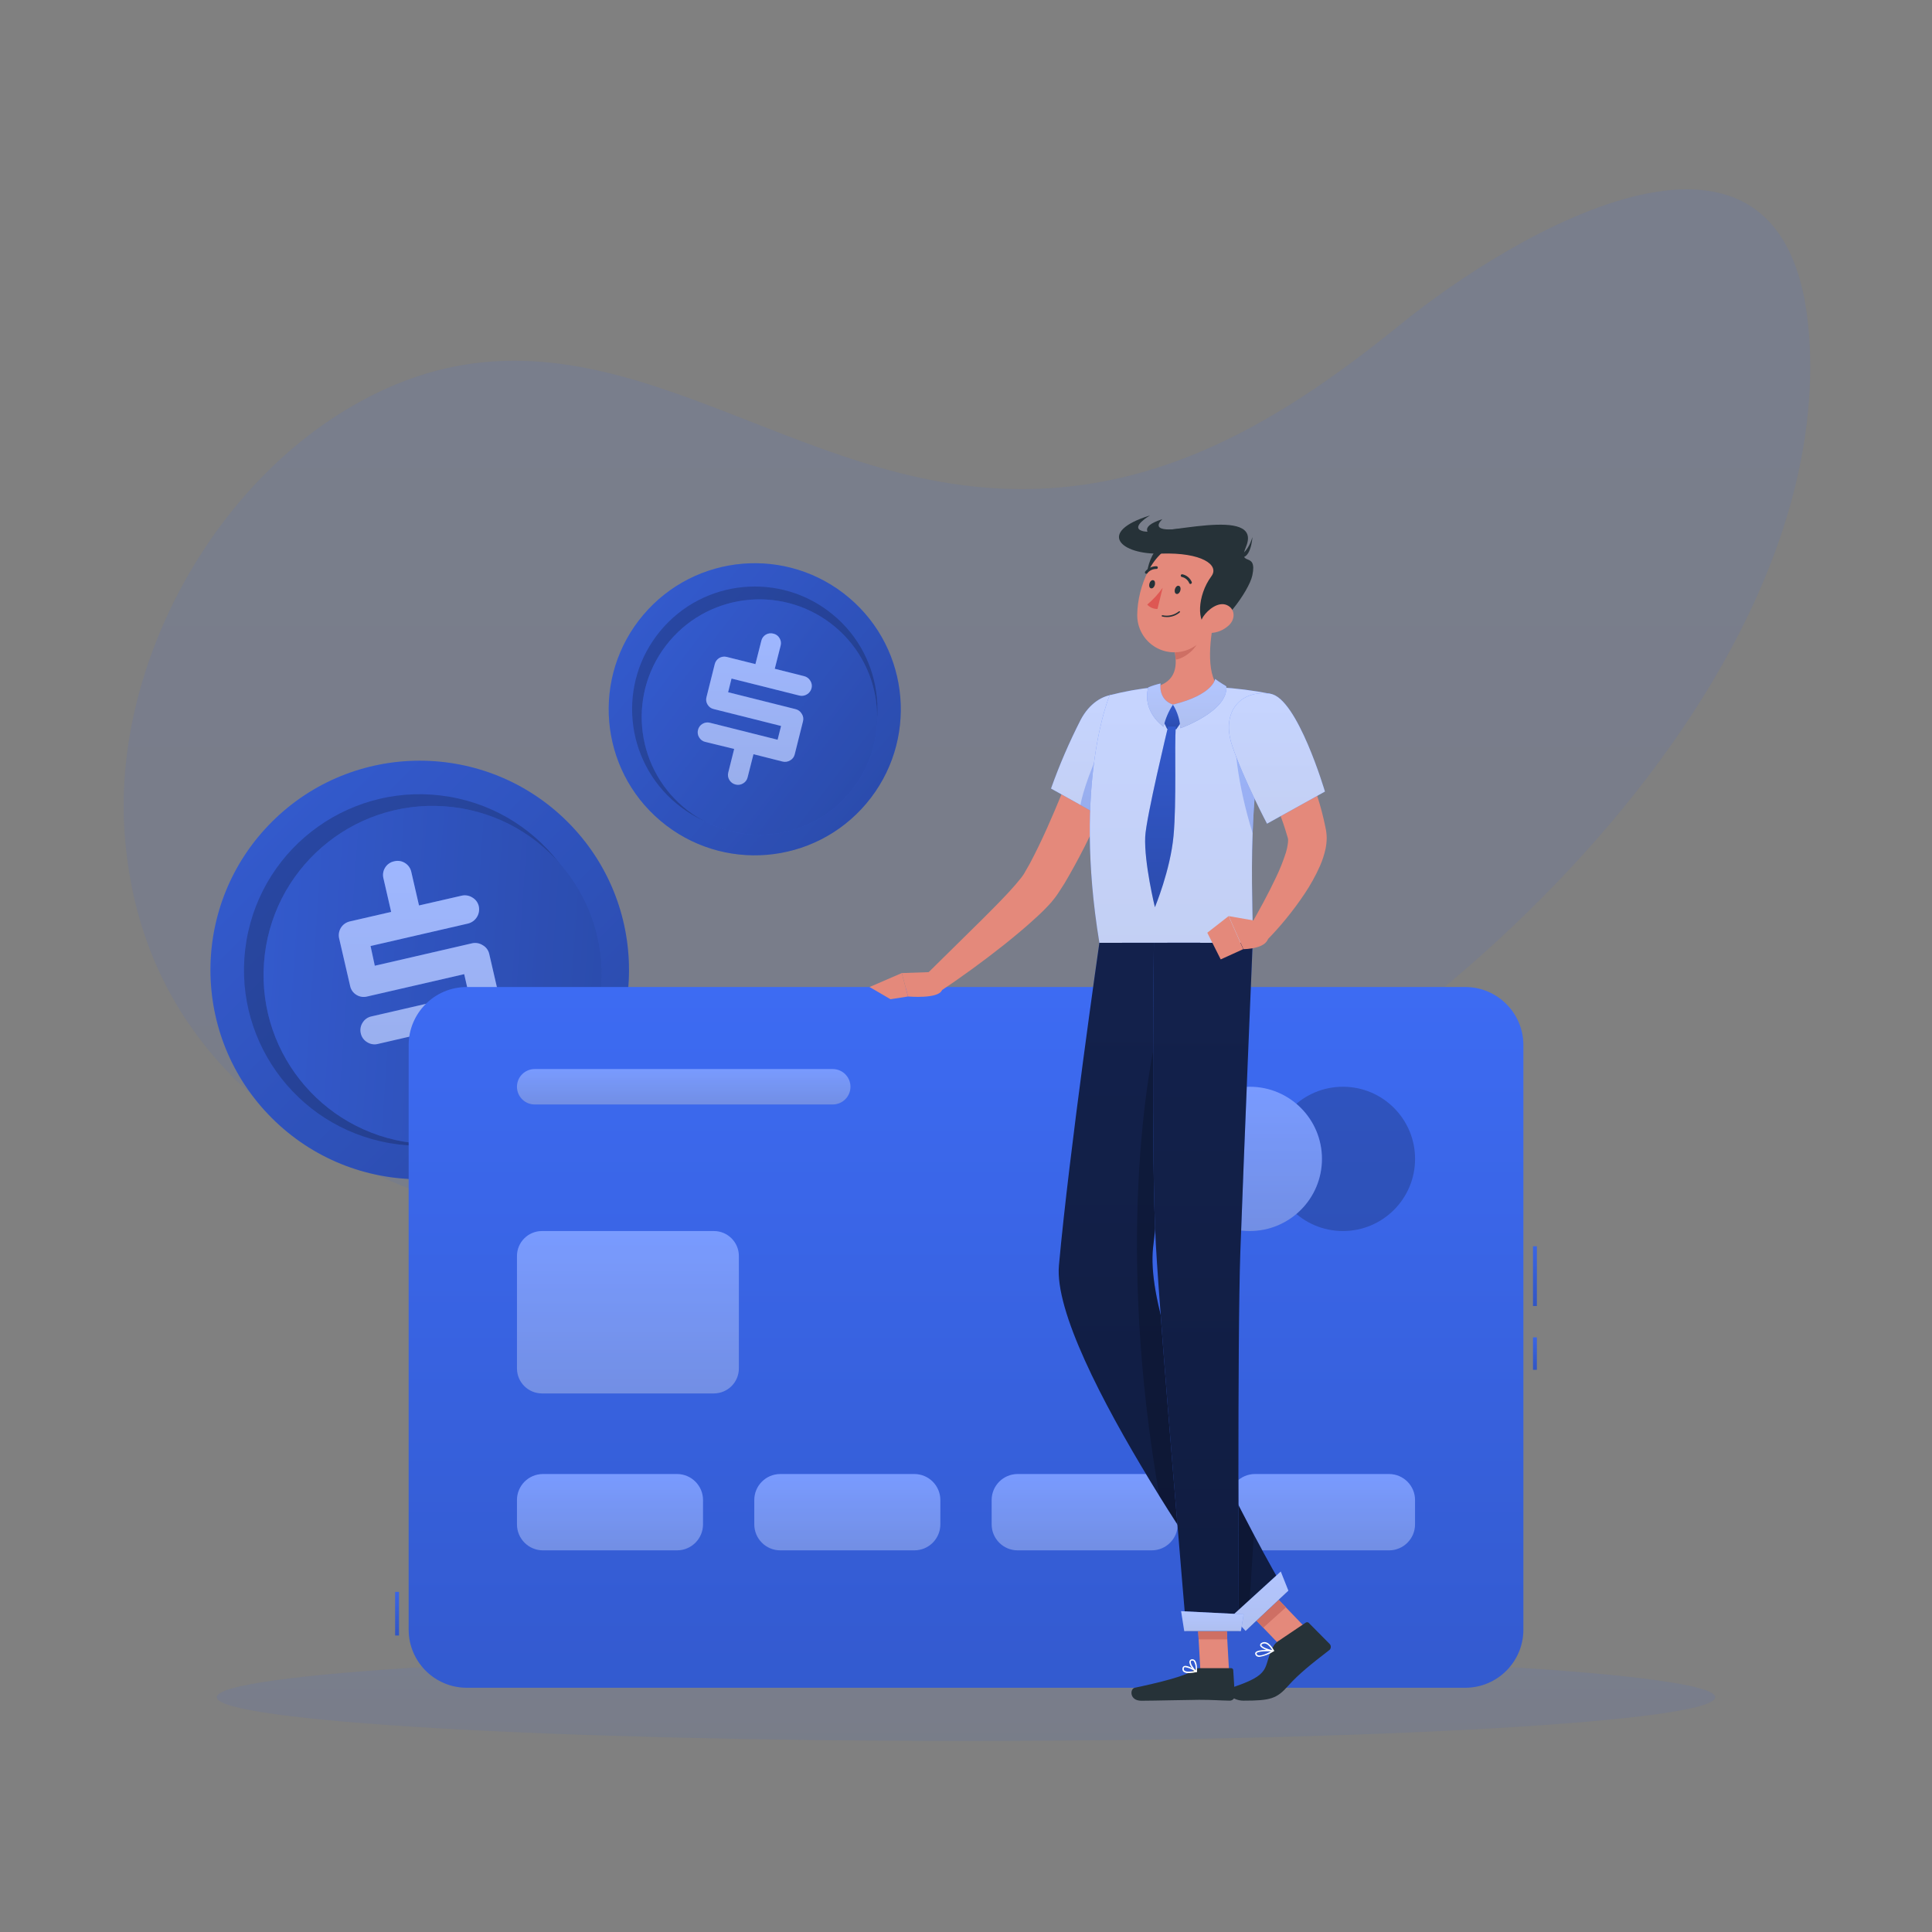 <svg width="500" height="500" viewBox="0 0 500 500" fill="none" xmlns="http://www.w3.org/2000/svg">
<rect x="0" y="0" width="500" height="500" fill="#808080" stroke="none"/>
<path opacity="0.1" d="M468.25 87.622C474.322 182.3 360.257 284.472 278.032 311.142C198.799 336.884 40.357 327.296 32.258 215.726C29.216 173.816 53.388 128.097 89.208 106.253C146.805 71.162 191.954 117.987 248.727 125.518C293.838 131.5 328.771 111.345 362.614 83.824C390.804 60.926 463.687 16.59 468.25 87.622Z" fill="url(#paint0_linear)"/>
<path opacity="0.1" d="M250 450.56C357.082 450.56 443.89 445.492 443.89 439.24C443.89 432.988 357.082 427.92 250 427.92C142.917 427.92 56.11 432.988 56.11 439.24C56.11 445.492 142.917 450.56 250 450.56Z" fill="url(#paint1_linear)"/>
<path d="M146.921 289.325C168.072 268.175 168.072 233.882 146.921 212.732C125.771 191.581 91.478 191.581 70.328 212.732C49.177 233.882 49.177 268.175 70.328 289.325C91.478 310.476 125.771 310.476 146.921 289.325Z" fill="url(#paint2_linear)"/>
<path opacity="0.2" d="M146.921 289.325C168.072 268.175 168.072 233.882 146.921 212.732C125.771 191.581 91.478 191.581 70.328 212.732C49.177 233.882 49.177 268.175 70.328 289.325C91.478 310.476 125.771 310.476 146.921 289.325Z" fill="black"/>
<path opacity="0.2" d="M153.461 258.676C157.685 233.916 141.037 210.42 116.276 206.196C91.516 201.973 68.02 218.621 63.797 243.382C59.573 268.142 76.222 291.638 100.982 295.861C125.742 300.085 149.238 283.436 153.461 258.676Z" fill="black"/>
<path d="M155.635 255.384C157.323 231.272 139.144 210.356 115.031 208.668C90.918 206.98 70.003 225.159 68.315 249.272C66.627 273.385 84.806 294.3 108.919 295.988C133.032 297.676 153.947 279.497 155.635 255.384Z" fill="url(#paint3_linear)"/>
<path opacity="0.2" d="M155.635 255.384C157.323 231.272 139.144 210.356 115.031 208.668C90.918 206.98 70.003 225.159 68.315 249.272C66.627 273.385 84.806 294.3 108.919 295.988C133.032 297.676 153.947 279.497 155.635 255.384Z" fill="black"/>
<path d="M126.61 246.86L129.46 259.21C129.581 259.681 129.603 260.173 129.523 260.653C129.444 261.134 129.266 261.592 129 262C128.742 262.417 128.402 262.777 128.002 263.061C127.602 263.344 127.149 263.545 126.67 263.65L115.81 266.16L117.81 274.85C117.928 275.32 117.946 275.809 117.863 276.286C117.78 276.763 117.599 277.217 117.33 277.62C117.072 278.03 116.731 278.382 116.33 278.654C115.929 278.926 115.476 279.112 115 279.2C114.523 279.32 114.026 279.342 113.54 279.267C113.054 279.191 112.588 279.019 112.17 278.76C111.753 278.515 111.392 278.185 111.11 277.793C110.827 277.4 110.63 276.953 110.53 276.48L108.53 267.69L97.76 270.18C97.296 270.292 96.814 270.309 96.343 270.23C95.872 270.151 95.422 269.977 95.02 269.72C94.602 269.475 94.24 269.146 93.956 268.753C93.672 268.361 93.472 267.914 93.37 267.44C93.256 266.973 93.238 266.487 93.317 266.013C93.397 265.539 93.571 265.085 93.83 264.68C94.077 264.266 94.407 263.907 94.8 263.627C95.192 263.346 95.638 263.15 96.11 263.05L121.31 257.24L120.13 252.11L95 257.9C94.535 258.019 94.05 258.042 93.576 257.968C93.102 257.894 92.647 257.725 92.24 257.47C91.823 257.219 91.462 256.885 91.181 256.487C90.901 256.089 90.706 255.637 90.61 255.16L87.77 242.86C87.551 241.914 87.717 240.921 88.231 240.098C88.745 239.274 89.565 238.689 90.51 238.47L101.23 236L99.23 227.3C99.114 226.84 99.091 226.361 99.164 225.892C99.236 225.424 99.401 224.974 99.65 224.57C99.914 224.132 100.268 223.756 100.689 223.467C101.109 223.177 101.587 222.98 102.09 222.89C102.552 222.778 103.033 222.76 103.502 222.839C103.972 222.919 104.42 223.092 104.82 223.35C105.231 223.603 105.586 223.936 105.864 224.329C106.143 224.723 106.339 225.169 106.44 225.64L108.44 234.33L119.44 231.81C119.916 231.695 120.41 231.677 120.893 231.758C121.376 231.839 121.838 232.016 122.25 232.28C122.667 232.52 123.03 232.844 123.316 233.231C123.602 233.618 123.804 234.061 123.91 234.53C124.121 235.497 123.945 236.508 123.42 237.347C122.894 238.186 122.062 238.787 121.1 239.02L95.9 244.83L97 249.93L122.11 244.14C122.586 244.025 123.08 244.007 123.563 244.088C124.046 244.169 124.507 244.346 124.92 244.61C125.344 244.845 125.714 245.167 126.005 245.555C126.296 245.943 126.502 246.387 126.61 246.86Z" fill="url(#paint4_linear)"/>
<g opacity="0.7">
<path opacity="0.7" d="M126.61 246.86L129.46 259.21C129.581 259.681 129.603 260.173 129.523 260.653C129.444 261.134 129.266 261.592 129 262C128.742 262.417 128.402 262.777 128.002 263.061C127.602 263.344 127.149 263.545 126.67 263.65L115.81 266.16L117.81 274.85C117.928 275.32 117.946 275.809 117.863 276.286C117.78 276.763 117.599 277.217 117.33 277.62C117.072 278.03 116.731 278.382 116.33 278.654C115.929 278.926 115.476 279.112 115 279.2C114.523 279.32 114.026 279.342 113.54 279.267C113.054 279.191 112.588 279.019 112.17 278.76C111.753 278.515 111.392 278.185 111.11 277.793C110.827 277.4 110.63 276.953 110.53 276.48L108.53 267.69L97.76 270.18C97.296 270.292 96.814 270.309 96.343 270.23C95.872 270.151 95.422 269.977 95.02 269.72C94.602 269.475 94.24 269.146 93.956 268.753C93.672 268.361 93.472 267.914 93.37 267.44C93.256 266.973 93.238 266.487 93.317 266.013C93.397 265.539 93.571 265.085 93.83 264.68C94.077 264.266 94.407 263.907 94.8 263.627C95.192 263.346 95.638 263.15 96.11 263.05L121.31 257.24L120.13 252.11L95 257.9C94.535 258.019 94.05 258.042 93.576 257.968C93.102 257.894 92.647 257.725 92.24 257.47C91.823 257.219 91.462 256.885 91.181 256.487C90.901 256.089 90.706 255.637 90.61 255.16L87.77 242.86C87.551 241.914 87.717 240.921 88.231 240.098C88.745 239.274 89.565 238.689 90.51 238.47L101.23 236L99.23 227.3C99.114 226.84 99.091 226.361 99.164 225.892C99.236 225.424 99.401 224.974 99.65 224.57C99.914 224.132 100.268 223.756 100.689 223.467C101.109 223.177 101.587 222.98 102.09 222.89C102.552 222.778 103.033 222.76 103.502 222.839C103.972 222.919 104.42 223.092 104.82 223.35C105.231 223.603 105.586 223.936 105.864 224.329C106.143 224.723 106.339 225.169 106.44 225.64L108.44 234.33L119.44 231.81C119.916 231.695 120.41 231.677 120.893 231.758C121.376 231.839 121.838 232.016 122.25 232.28C122.667 232.52 123.03 232.844 123.316 233.231C123.602 233.618 123.804 234.061 123.91 234.53C124.121 235.497 123.945 236.508 123.42 237.347C122.894 238.186 122.062 238.787 121.1 239.02L95.9 244.83L97 249.93L122.11 244.14C122.586 244.025 123.08 244.007 123.563 244.088C124.046 244.169 124.507 244.346 124.92 244.61C125.344 244.845 125.714 245.167 126.005 245.555C126.296 245.943 126.502 246.387 126.61 246.86Z" fill="white"/>
</g>
<path d="M224.199 207.958C237.673 192.012 235.671 168.163 219.725 154.688C203.78 141.213 179.93 143.216 166.456 159.161C152.981 175.106 154.983 198.956 170.929 212.431C186.874 225.906 210.724 223.903 224.199 207.958Z" fill="url(#paint5_linear)"/>
<path opacity="0.2" d="M224.199 207.958C237.673 192.012 235.671 168.163 219.725 154.688C203.78 141.213 179.93 143.216 166.456 159.161C152.981 175.106 154.983 198.956 170.929 212.431C186.874 225.906 210.724 223.903 224.199 207.958Z" fill="black"/>
<path opacity="0.2" d="M219.793 203.754C230.962 190.244 229.063 170.237 215.553 159.068C202.042 147.899 182.035 149.797 170.866 163.308C159.697 176.818 161.595 196.825 175.106 207.994C188.617 219.163 208.624 217.265 219.793 203.754Z" fill="black"/>
<path d="M220.751 204.086C230.969 190.716 228.414 171.593 215.044 161.374C201.674 151.156 182.551 153.711 172.333 167.081C162.114 180.451 164.669 199.574 178.039 209.792C191.409 220.011 210.532 217.456 220.751 204.086Z" fill="url(#paint6_linear)"/>
<path opacity="0.2" d="M220.751 204.086C230.969 190.716 228.414 171.593 215.044 161.374C201.674 151.156 182.551 153.711 172.333 167.081C162.114 180.451 164.669 199.574 178.039 209.792C191.409 220.011 210.532 217.456 220.751 204.086Z" fill="black"/>
<path d="M207.82 186.66L205.67 195.24C205.592 195.566 205.447 195.873 205.244 196.14C205.04 196.406 204.784 196.628 204.49 196.79C204.193 196.97 203.863 197.089 203.52 197.139C203.176 197.189 202.826 197.169 202.49 197.08L195 195.19L193.48 201.19C193.403 201.518 193.258 201.826 193.055 202.095C192.851 202.363 192.594 202.586 192.3 202.75C192.016 202.926 191.7 203.043 191.37 203.092C191.04 203.142 190.703 203.124 190.38 203.04C190.047 202.962 189.734 202.818 189.457 202.617C189.181 202.416 188.947 202.162 188.77 201.87C188.59 201.585 188.47 201.265 188.418 200.931C188.366 200.597 188.384 200.257 188.47 199.93L190 193.83L182.5 192C182.175 191.922 181.869 191.779 181.601 191.58C181.333 191.381 181.108 191.129 180.94 190.84C180.759 190.557 180.639 190.239 180.588 189.906C180.536 189.574 180.554 189.235 180.64 188.91C180.715 188.581 180.856 188.271 181.056 187.999C181.255 187.728 181.509 187.5 181.8 187.33C182.088 187.154 182.408 187.039 182.741 186.991C183.075 186.943 183.415 186.963 183.74 187.05L201.24 191.44L202.14 187.88L184.69 183.5C184.363 183.427 184.055 183.287 183.785 183.089C183.515 182.891 183.288 182.64 183.12 182.35C182.939 182.065 182.82 181.744 182.772 181.41C182.724 181.076 182.747 180.735 182.84 180.41L184.98 171.86C185.061 171.534 185.205 171.227 185.405 170.958C185.605 170.688 185.856 170.46 186.144 170.288C186.432 170.116 186.752 170.003 187.084 169.955C187.416 169.908 187.755 169.926 188.08 170.01L195.5 171.87L197.02 165.87C197.094 165.531 197.236 165.212 197.44 164.931C197.643 164.65 197.902 164.414 198.201 164.239C198.499 164.063 198.831 163.951 199.175 163.91C199.519 163.869 199.868 163.9 200.2 164C200.522 164.075 200.826 164.215 201.091 164.413C201.356 164.611 201.577 164.862 201.74 165.15C201.917 165.435 202.034 165.753 202.084 166.085C202.134 166.417 202.115 166.755 202.03 167.08L200.51 173.08L208.11 174.99C208.443 175.07 208.757 175.216 209.032 175.421C209.307 175.625 209.538 175.884 209.71 176.18C209.892 176.461 210.015 176.776 210.07 177.107C210.125 177.437 210.111 177.775 210.03 178.1C209.947 178.433 209.797 178.746 209.591 179.021C209.385 179.296 209.126 179.527 208.83 179.7C208.535 179.884 208.205 180.005 207.861 180.057C207.517 180.108 207.166 180.089 206.83 180L189.32 175.61L188.44 179.15L205.88 183.52C206.213 183.6 206.527 183.746 206.802 183.951C207.077 184.155 207.308 184.414 207.48 184.71C207.673 184.992 207.803 185.312 207.861 185.648C207.92 185.985 207.906 186.33 207.82 186.66Z" fill="url(#paint7_linear)"/>
<g opacity="0.7">
<path opacity="0.7" d="M207.82 186.66L205.67 195.24C205.592 195.566 205.447 195.873 205.244 196.14C205.04 196.406 204.784 196.628 204.49 196.79C204.193 196.97 203.863 197.089 203.52 197.139C203.176 197.189 202.826 197.169 202.49 197.08L195 195.19L193.48 201.19C193.403 201.518 193.258 201.826 193.055 202.095C192.851 202.363 192.594 202.586 192.3 202.75C192.016 202.926 191.7 203.043 191.37 203.092C191.04 203.142 190.703 203.124 190.38 203.04C190.047 202.962 189.734 202.818 189.457 202.617C189.181 202.416 188.947 202.162 188.77 201.87C188.59 201.585 188.47 201.265 188.418 200.931C188.366 200.597 188.384 200.257 188.47 199.93L190 193.83L182.5 192C182.175 191.922 181.869 191.779 181.601 191.58C181.333 191.381 181.108 191.129 180.94 190.84C180.759 190.557 180.639 190.239 180.588 189.906C180.536 189.574 180.554 189.235 180.64 188.91C180.715 188.581 180.856 188.271 181.056 187.999C181.255 187.728 181.509 187.5 181.8 187.33C182.088 187.154 182.408 187.039 182.741 186.991C183.075 186.943 183.415 186.963 183.74 187.05L201.24 191.44L202.14 187.88L184.69 183.5C184.363 183.427 184.055 183.287 183.785 183.089C183.515 182.891 183.288 182.64 183.12 182.35C182.939 182.065 182.82 181.744 182.772 181.41C182.724 181.076 182.747 180.735 182.84 180.41L184.98 171.86C185.061 171.534 185.205 171.227 185.405 170.958C185.605 170.688 185.856 170.46 186.144 170.288C186.432 170.116 186.752 170.003 187.084 169.955C187.416 169.908 187.755 169.926 188.08 170.01L195.5 171.87L197.02 165.87C197.094 165.531 197.236 165.212 197.44 164.931C197.643 164.65 197.902 164.414 198.201 164.239C198.499 164.063 198.831 163.951 199.175 163.91C199.519 163.869 199.868 163.9 200.2 164C200.522 164.075 200.826 164.215 201.091 164.413C201.356 164.611 201.577 164.862 201.74 165.15C201.917 165.435 202.034 165.753 202.084 166.085C202.134 166.417 202.115 166.755 202.03 167.08L200.51 173.08L208.11 174.99C208.443 175.07 208.757 175.216 209.032 175.421C209.307 175.625 209.538 175.884 209.71 176.18C209.892 176.461 210.015 176.776 210.07 177.107C210.125 177.437 210.111 177.775 210.03 178.1C209.947 178.433 209.797 178.746 209.591 179.021C209.385 179.296 209.126 179.527 208.83 179.7C208.535 179.884 208.205 180.005 207.861 180.057C207.517 180.108 207.166 180.089 206.83 180L189.32 175.61L188.44 179.15L205.88 183.52C206.213 183.6 206.527 183.746 206.802 183.951C207.077 184.155 207.308 184.414 207.48 184.71C207.673 184.992 207.803 185.312 207.861 185.648C207.92 185.985 207.906 186.33 207.82 186.66Z" fill="white"/>
</g>
<path d="M103.26 411.97H102.26V423.26H103.26V411.97Z" fill="url(#paint8_linear)"/>
<path opacity="0.1" d="M103.26 411.97H102.26V423.26H103.26V411.97Z" fill="black"/>
<path d="M397.74 322.53H396.74V338H397.74V322.53Z" fill="url(#paint9_linear)"/>
<path d="M397.74 346.11H396.74V354.5H397.74V346.11Z" fill="url(#paint10_linear)"/>
<path opacity="0.1" d="M397.74 322.53H396.74V338H397.74V322.53Z" fill="black"/>
<path opacity="0.1" d="M397.74 346.11H396.74V354.5H397.74V346.11Z" fill="black"/>
<path d="M379.2 255.44H120.81C112.498 255.44 105.76 262.178 105.76 270.49V421.74C105.76 430.052 112.498 436.79 120.81 436.79H379.2C387.512 436.79 394.25 430.052 394.25 421.74V270.49C394.25 262.178 387.512 255.44 379.2 255.44Z" fill="url(#paint11_linear)"/>
<path opacity="0.05" d="M379.2 255.44H120.81C112.498 255.44 105.76 262.178 105.76 270.49V421.74C105.76 430.052 112.498 436.79 120.81 436.79H379.2C387.512 436.79 394.25 430.052 394.25 421.74V270.49C394.25 262.178 387.512 255.44 379.2 255.44Z" fill="black"/>
<path opacity="0.2" d="M347.55 318.59C357.861 318.59 366.22 310.231 366.22 299.92C366.22 289.609 357.861 281.25 347.55 281.25C337.239 281.25 328.88 289.609 328.88 299.92C328.88 310.231 337.239 318.59 347.55 318.59Z" fill="black"/>
<path d="M323.45 318.59C333.761 318.59 342.12 310.231 342.12 299.92C342.12 289.609 333.761 281.25 323.45 281.25C313.139 281.25 304.78 289.609 304.78 299.92C304.78 310.231 313.139 318.59 323.45 318.59Z" fill="url(#paint12_linear)"/>
<path opacity="0.3" d="M323.45 318.59C333.761 318.59 342.12 310.231 342.12 299.92C342.12 289.609 333.761 281.25 323.45 281.25C313.139 281.25 304.78 289.609 304.78 299.92C304.78 310.231 313.139 318.59 323.45 318.59Z" fill="white"/>
<path d="M184.74 318.59H140.27C136.691 318.59 133.79 321.491 133.79 325.07V354.14C133.79 357.719 136.691 360.62 140.27 360.62H184.74C188.319 360.62 191.22 357.719 191.22 354.14V325.07C191.22 321.491 188.319 318.59 184.74 318.59Z" fill="url(#paint13_linear)"/>
<path opacity="0.3" d="M184.74 318.59H140.27C136.691 318.59 133.79 321.491 133.79 325.07V354.14C133.79 357.719 136.691 360.62 140.27 360.62H184.74C188.319 360.62 191.22 357.719 191.22 354.14V325.07C191.22 321.491 188.319 318.59 184.74 318.59Z" fill="white"/>
<path d="M215.51 276.67H138.38C135.845 276.67 133.79 278.723 133.79 281.255C133.79 283.787 135.845 285.84 138.38 285.84H215.51C218.045 285.84 220.1 283.787 220.1 281.255C220.1 278.723 218.045 276.67 215.51 276.67Z" fill="url(#paint14_linear)"/>
<path opacity="0.3" d="M215.51 276.67H138.38C135.845 276.67 133.79 278.723 133.79 281.255C133.79 283.787 135.845 285.84 138.38 285.84H215.51C218.045 285.84 220.1 283.787 220.1 281.255C220.1 278.723 218.045 276.67 215.51 276.67Z" fill="white"/>
<path d="M175.21 381.48H140.52C136.803 381.48 133.79 384.493 133.79 388.21V394.5C133.79 398.217 136.803 401.23 140.52 401.23H175.21C178.927 401.23 181.94 398.217 181.94 394.5V388.21C181.94 384.493 178.927 381.48 175.21 381.48Z" fill="url(#paint15_linear)"/>
<path opacity="0.3" d="M175.21 381.48H140.52C136.803 381.48 133.79 384.493 133.79 388.21V394.5C133.79 398.217 136.803 401.23 140.52 401.23H175.21C178.927 401.23 181.94 398.217 181.94 394.5V388.21C181.94 384.493 178.927 381.48 175.21 381.48Z" fill="white"/>
<path d="M236.63 381.48H201.94C198.223 381.48 195.21 384.493 195.21 388.21V394.5C195.21 398.217 198.223 401.23 201.94 401.23H236.63C240.347 401.23 243.36 398.217 243.36 394.5V388.21C243.36 384.493 240.347 381.48 236.63 381.48Z" fill="url(#paint16_linear)"/>
<path opacity="0.3" d="M236.63 381.48H201.94C198.223 381.48 195.21 384.493 195.21 388.21V394.5C195.21 398.217 198.223 401.23 201.94 401.23H236.63C240.347 401.23 243.36 398.217 243.36 394.5V388.21C243.36 384.493 240.347 381.48 236.63 381.48Z" fill="white"/>
<path d="M298.06 381.48H263.37C259.653 381.48 256.64 384.493 256.64 388.21V394.5C256.64 398.217 259.653 401.23 263.37 401.23H298.06C301.777 401.23 304.79 398.217 304.79 394.5V388.21C304.79 384.493 301.777 381.48 298.06 381.48Z" fill="url(#paint17_linear)"/>
<path opacity="0.3" d="M298.06 381.48H263.37C259.653 381.48 256.64 384.493 256.64 388.21V394.5C256.64 398.217 259.653 401.23 263.37 401.23H298.06C301.777 401.23 304.79 398.217 304.79 394.5V388.21C304.79 384.493 301.777 381.48 298.06 381.48Z" fill="white"/>
<path d="M359.48 381.48H324.79C321.073 381.48 318.06 384.493 318.06 388.21V394.5C318.06 398.217 321.073 401.23 324.79 401.23H359.48C363.197 401.23 366.21 398.217 366.21 394.5V388.21C366.21 384.493 363.197 381.48 359.48 381.48Z" fill="url(#paint18_linear)"/>
<path opacity="0.3" d="M359.48 381.48H324.79C321.073 381.48 318.06 384.493 318.06 388.21V394.5C318.06 398.217 321.073 401.23 324.79 401.23H359.48C363.197 401.23 366.21 398.217 366.21 394.5V388.21C366.21 384.493 363.197 381.48 359.48 381.48Z" fill="white"/>
<path d="M293 189.82C290.63 196.51 288 202.98 285.21 209.45C282.386 216.029 279.146 222.422 275.51 228.59C275.02 229.38 274.51 230.17 273.98 230.96L273.59 231.55L273.06 232.28C272.7 232.74 272.36 233.14 272.06 233.53C270.8 234.935 269.465 236.27 268.06 237.53C265.39 240 262.67 242.24 259.92 244.45C254.4 248.83 248.76 252.93 242.92 256.82L239.43 252.49L254.13 238C256.56 235.59 258.97 233.16 261.22 230.73C262.33 229.52 263.41 228.28 264.3 227.14C264.52 226.86 264.71 226.58 264.88 226.34L265.09 226L265.38 225.48C265.77 224.79 266.18 224.12 266.56 223.41C269.62 217.66 272.32 211.41 274.92 205.07C277.52 198.73 280.02 192.34 282.42 186L293 189.82Z" fill="#E4897B"/>
<path d="M295.81 185C298.08 191.64 284.74 211.17 284.74 211.17L272 204.08C274.171 197.986 276.736 192.04 279.68 186.28C284.14 177.84 293.32 177.71 295.81 185Z" fill="url(#paint19_linear)"/>
<path opacity="0.7" d="M295.81 185C298.08 191.64 284.74 211.17 284.74 211.17L272 204.08C274.171 197.986 276.736 192.04 279.68 186.28C284.14 177.84 293.32 177.71 295.81 185Z" fill="white"/>
<path opacity="0.31" d="M296 185.83C293.14 184.46 289.85 185.61 286.38 191.09C282.91 196.57 279.96 205.72 279.64 208.33L284.75 211.16C284.75 211.16 297.06 193.12 296 185.83Z" fill="url(#paint20_linear)"/>
<path d="M287.18 179.92C287.18 179.92 277.66 202.31 284.52 244H324.17C324.66 237.91 321.86 208.22 328.73 179.54C324.365 178.69 319.949 178.129 315.51 177.86C309.898 177.54 304.272 177.54 298.66 177.86C294.786 178.253 290.949 178.942 287.18 179.92Z" fill="url(#paint21_linear)"/>
<path opacity="0.7" d="M287.18 179.92C287.18 179.92 277.66 202.31 284.52 244H324.17C324.66 237.91 321.86 208.22 328.73 179.54C324.365 178.69 319.949 178.129 315.51 177.86C309.898 177.54 304.272 177.54 298.66 177.86C294.786 178.253 290.949 178.942 287.18 179.92Z" fill="white"/>
<path d="M338.21 421.63L332.34 426.89L321.15 415.24L327.03 409.98L338.21 421.63Z" fill="#E4897B"/>
<path d="M318.08 432.57H310.67L309.71 415.41H317.12L318.08 432.57Z" fill="#E4897B"/>
<path d="M321.16 415.24L326.92 421.25L332.8 415.98L327.04 409.98L321.16 415.24Z" fill="#CE6F64"/>
<path d="M317.12 415.41H309.71L310.21 424.26H317.62L317.12 415.41Z" fill="#CE6F64"/>
<path d="M284.52 244C284.52 244 276.71 298.06 274.05 327.48C271.91 351.09 322.96 421.48 322.96 421.48L332.83 412.19C332.83 412.19 295.55 349.08 298.42 322.8C301.2 297.35 310.62 243.97 310.62 243.97L284.52 244Z" fill="url(#paint22_linear)"/>
<path opacity="0.7" d="M284.52 244C284.52 244 276.71 298.06 274.05 327.48C271.91 351.09 322.96 421.48 322.96 421.48L332.83 412.19C332.83 412.19 295.55 349.08 298.42 322.8C301.2 297.35 310.62 243.97 310.62 243.97L284.52 244Z" fill="black"/>
<path opacity="0.2" d="M298.42 322.83C299.85 309.72 303.05 289.18 305.8 272.36C304.36 269.54 300.32 263.83 300.32 263.83C296.7 276.34 288.83 323.5 300.06 387.19C311.76 406.05 322.96 421.51 322.96 421.51L324.49 397.19C313.68 376.85 296.43 341 298.42 322.83Z" fill="black"/>
<path d="M298.62 244C298.62 244 297.92 300.65 299.12 321.88C300.43 345.12 307.03 422.13 307.03 422.13H320.61C320.61 422.13 320.2 347 321 324C321.89 299 324.19 244 324.19 244H298.62Z" fill="url(#paint23_linear)"/>
<path opacity="0.7" d="M298.62 244C298.62 244 297.92 300.65 299.12 321.88C300.43 345.12 307.03 422.13 307.03 422.13H320.61C320.61 422.13 320.2 347 321 324C321.89 299 324.19 244 324.19 244H298.62Z" fill="black"/>
<path d="M310.28 431.72H318.61C318.749 431.715 318.884 431.764 318.987 431.857C319.09 431.951 319.152 432.081 319.16 432.22L319.57 438.81C319.571 438.982 319.539 439.153 319.474 439.312C319.41 439.472 319.314 439.617 319.193 439.739C319.073 439.862 318.929 439.959 318.771 440.026C318.612 440.094 318.442 440.129 318.27 440.13C315.37 440.08 313.98 439.91 310.32 439.91C308.07 439.91 298.49 440.15 295.38 440.15C292.27 440.15 292.38 437.07 293.67 436.79C299.58 435.54 306.91 433.79 309.01 432.17C309.372 431.884 309.819 431.726 310.28 431.72Z" fill="#263238"/>
<path d="M330.72 424.78L337.86 419.97C337.977 419.878 338.121 419.827 338.27 419.827C338.419 419.827 338.563 419.878 338.68 419.97L344.14 425.48C344.247 425.601 344.325 425.744 344.37 425.899C344.415 426.054 344.426 426.217 344.401 426.376C344.376 426.535 344.317 426.687 344.227 426.821C344.137 426.955 344.018 427.067 343.88 427.15C339.32 430.66 336.03 433.31 333.43 436.23C330.43 439.64 328.81 440.13 321.81 440.13C318.57 440.13 316.74 437.4 318.06 436.98C329.72 433.29 326.6 431.68 329.44 426.27C329.736 425.675 330.176 425.163 330.72 424.78Z" fill="#263238"/>
<path d="M241.11 251.56L233.38 251.83L235 257.89C235 257.89 243.08 258.61 243.8 256.17L241.11 251.56Z" fill="#E4897B"/>
<path d="M225.04 255.44L230.46 258.6L235 257.89L233.38 251.83L225.04 255.44Z" fill="#E4897B"/>
<path opacity="0.31" d="M319.87 186.62C319.05 191.34 320.14 202.62 324.19 215.68C324.507 204.491 325.809 193.351 328.08 182.39V182.33C325.48 182.07 320.66 182.19 319.87 186.62Z" fill="url(#paint24_linear)"/>
<path d="M314.5 158.88C313.25 164.3 311.84 174.24 315.5 177.88C315.5 177.88 313.92 182.37 303.84 182.37C292.76 182.37 298.65 177.88 298.65 177.88C304.75 176.44 304.75 171.95 303.84 167.74L314.5 158.88Z" fill="#E4897B"/>
<path d="M303.56 182.35L300.56 185.54L302.03 188.62L304.42 188.73L306.46 185.79L303.56 182.35Z" fill="url(#paint25_linear)"/>
<path d="M310.16 162.49L303.85 167.71C304.077 168.696 304.218 169.7 304.27 170.71C306.59 170.38 309.85 167.84 310.18 165.42C310.357 164.451 310.35 163.457 310.16 162.49Z" fill="#CE6F64"/>
<path d="M301.35 140.5C297.56 141.79 294.53 151.84 298.95 154.5C303.37 157.16 308.55 138.05 301.35 140.5Z" fill="#263238"/>
<path d="M316.87 153.2C314.61 160.2 313.65 164.43 309.09 167.3C307.619 168.245 305.917 168.771 304.169 168.819C302.421 168.867 300.693 168.437 299.173 167.574C297.652 166.711 296.396 165.448 295.54 163.923C294.685 162.398 294.263 160.668 294.32 158.92C294.41 152.19 298.09 141.83 305.84 140.53C307.51 140.208 309.236 140.33 310.844 140.884C312.453 141.438 313.887 142.405 315.004 143.688C316.121 144.971 316.881 146.525 317.209 148.195C317.536 149.864 317.419 151.59 316.87 153.2Z" fill="#E4897B"/>
<path d="M322.47 141.5C320.21 146.96 325.47 142.4 324.11 148.88C323.23 153.1 315.61 163.21 312.67 162.29C309.73 161.37 309.76 154.2 313.51 149.13C315.67 146.22 311 142.92 300.51 143.27C290.02 143.62 283.68 137.72 297.62 133.39C297.62 133.39 292.48 136.39 295.53 137.39C299.85 139 327 130.56 322.47 141.5Z" fill="#263238"/>
<path d="M320.47 144C320.36 144 322.82 143.39 324.13 139C324.13 139.07 323.7 145.54 320.47 144Z" fill="#263238"/>
<path d="M300.84 134.36C294.39 136.36 297.06 138.61 299.73 139.17L305.85 136.77C296.55 138 300.84 134.36 300.84 134.36Z" fill="#263238"/>
<path d="M318.11 161.75C316.769 163.053 314.98 163.794 313.11 163.82C310.64 163.82 310.11 161.48 311.44 159.52C312.62 157.76 315.32 155.64 317.5 156.59C319.68 157.54 319.75 160.14 318.11 161.75Z" fill="#E4897B"/>
<path d="M305.48 152.81C305.33 153.39 304.9 153.81 304.48 153.71C304.06 153.61 303.91 153.08 304.06 152.5C304.21 151.92 304.64 151.5 305.06 151.61C305.48 151.72 305.63 152.23 305.48 152.81Z" fill="#263238"/>
<path d="M298.88 151.36C298.73 151.94 298.3 152.36 297.88 152.26C297.46 152.16 297.31 151.64 297.46 151.06C297.61 150.48 298.03 150.06 298.46 150.16C298.89 150.26 299 150.78 298.88 151.36Z" fill="#263238"/>
<path d="M300.9 152.11C299.763 153.729 298.418 155.192 296.9 156.46C297.234 156.831 297.645 157.125 298.105 157.32C298.564 157.515 299.061 157.607 299.56 157.59L300.9 152.11Z" fill="#DE5753"/>
<path d="M302 159.7C301.586 159.7 301.173 159.653 300.77 159.56C300.726 159.548 300.687 159.52 300.663 159.481C300.639 159.442 300.631 159.395 300.64 159.35C300.652 159.306 300.68 159.267 300.719 159.243C300.758 159.219 300.805 159.211 300.85 159.22C301.586 159.384 302.35 159.379 303.085 159.206C303.819 159.033 304.504 158.696 305.09 158.22C305.124 158.188 305.168 158.17 305.215 158.17C305.262 158.17 305.306 158.188 305.34 158.22C305.372 158.254 305.39 158.298 305.39 158.345C305.39 158.392 305.372 158.436 305.34 158.47C304.411 159.269 303.225 159.706 302 159.7Z" fill="#263238"/>
<path d="M308.1 151.14C308.032 151.141 307.965 151.122 307.908 151.084C307.851 151.047 307.806 150.993 307.78 150.93C307.616 150.529 307.358 150.173 307.027 149.893C306.696 149.613 306.303 149.416 305.88 149.32C305.834 149.314 305.789 149.299 305.749 149.275C305.709 149.252 305.674 149.22 305.646 149.183C305.618 149.146 305.598 149.103 305.587 149.058C305.575 149.013 305.573 148.966 305.58 148.92C305.595 148.828 305.645 148.745 305.72 148.689C305.794 148.633 305.888 148.608 305.98 148.62C306.519 148.73 307.023 148.969 307.448 149.318C307.873 149.666 308.207 150.113 308.42 150.62C308.44 150.662 308.451 150.707 308.452 150.753C308.454 150.8 308.446 150.846 308.429 150.889C308.412 150.932 308.387 150.971 308.354 151.004C308.322 151.037 308.283 151.063 308.24 151.08C308.198 151.11 308.151 151.131 308.1 151.14Z" fill="#263238"/>
<path d="M296.65 148.49C296.57 148.489 296.492 148.461 296.43 148.41C296.358 148.35 296.313 148.264 296.303 148.17C296.294 148.077 296.322 147.983 296.38 147.91C296.732 147.472 297.181 147.12 297.691 146.883C298.2 146.645 298.758 146.528 299.32 146.54C299.366 146.544 299.411 146.557 299.452 146.578C299.493 146.599 299.529 146.628 299.559 146.663C299.589 146.699 299.611 146.74 299.625 146.784C299.639 146.828 299.644 146.874 299.64 146.92C299.638 146.967 299.626 147.012 299.605 147.054C299.584 147.095 299.555 147.132 299.52 147.162C299.484 147.193 299.442 147.215 299.398 147.228C299.353 147.242 299.306 147.246 299.26 147.24C298.81 147.235 298.366 147.334 297.96 147.528C297.554 147.722 297.198 148.007 296.92 148.36C296.888 148.401 296.847 148.434 296.8 148.456C296.753 148.479 296.702 148.49 296.65 148.49Z" fill="#263238"/>
<path d="M330.65 184.65C331.43 185.86 332.08 186.93 332.74 188.09C333.4 189.25 334.03 190.37 334.65 191.53C335.87 193.84 337.02 196.2 338.07 198.61C340.273 203.544 341.926 208.705 343 214L343.1 214.51L343.15 214.76L343.22 215.18C343.305 215.739 343.349 216.304 343.35 216.87C343.34 217.817 343.24 218.762 343.05 219.69C342.711 221.221 342.222 222.715 341.59 224.15C340.467 226.664 339.129 229.077 337.59 231.36C334.681 235.702 331.374 239.763 327.71 243.49L323.36 240C325.78 235.78 328.19 231.4 330.21 227.11C331.203 225.058 332.052 222.94 332.75 220.77C333.035 219.865 333.23 218.934 333.33 217.99C333.365 217.681 333.365 217.369 333.33 217.06C333.33 216.97 333.33 216.89 333.27 216.88C333.21 216.87 333.27 216.88 333.27 216.83L333.21 216.63L333.09 216.22C332.458 214.014 331.707 211.844 330.84 209.72C329.96 207.55 328.98 205.39 327.95 203.24C326.92 201.09 325.81 198.97 324.67 196.85C324.11 195.79 323.52 194.74 322.93 193.7L321.17 190.7L330.65 184.65Z" fill="#E4897B"/>
<path d="M307.66 433C307.161 433.05 306.661 432.911 306.26 432.61C306.147 432.485 306.068 432.333 306.029 432.168C305.991 432.004 305.994 431.833 306.04 431.67C306.062 431.561 306.111 431.459 306.183 431.373C306.254 431.287 306.346 431.221 306.45 431.18C307.36 430.82 309.45 432.26 309.69 432.42C309.72 432.438 309.743 432.466 309.755 432.498C309.768 432.531 309.77 432.566 309.76 432.6C309.755 432.634 309.74 432.665 309.717 432.69C309.693 432.715 309.663 432.732 309.63 432.74C308.984 432.895 308.324 432.982 307.66 433ZM306.79 431.47C306.721 431.459 306.65 431.459 306.58 431.47C306.529 431.488 306.484 431.52 306.451 431.563C306.417 431.605 306.396 431.656 306.39 431.71C306.354 431.815 306.346 431.927 306.367 432.036C306.388 432.145 306.437 432.246 306.51 432.33C306.85 432.67 307.82 432.71 309.15 432.45C308.443 431.96 307.638 431.629 306.79 431.48V431.47Z" fill="white"/>
<path d="M309.59 432.75H309.5C308.76 432.31 307.66 430.75 307.83 429.95C307.86 429.803 307.938 429.671 308.052 429.575C308.167 429.478 308.311 429.424 308.46 429.42C308.592 429.403 308.726 429.416 308.852 429.457C308.979 429.499 309.094 429.568 309.19 429.66C309.94 430.39 309.77 432.52 309.77 432.61C309.766 432.64 309.755 432.668 309.738 432.693C309.72 432.717 309.697 432.737 309.67 432.75H309.59ZM308.59 429.75H308.51C308.26 429.75 308.2 429.9 308.18 430C308.07 430.53 308.8 431.7 309.44 432.24C309.532 431.429 309.364 430.609 308.96 429.9C308.91 429.851 308.85 429.813 308.785 429.787C308.72 429.761 308.65 429.749 308.58 429.75H308.59Z" fill="white"/>
<path d="M325.92 428.8C325.735 428.806 325.551 428.771 325.38 428.7C325.248 428.647 325.131 428.563 325.039 428.455C324.947 428.347 324.882 428.218 324.85 428.08C324.825 427.996 324.821 427.906 324.841 427.821C324.86 427.735 324.901 427.655 324.96 427.59C325.63 426.78 329.14 427.02 329.54 427.05C329.577 427.051 329.613 427.065 329.642 427.088C329.671 427.112 329.691 427.144 329.7 427.18C329.708 427.216 329.704 427.254 329.69 427.288C329.676 427.322 329.651 427.35 329.62 427.37C328.503 428.106 327.242 428.594 325.92 428.8ZM328.04 427.34C326.81 427.34 325.52 427.46 325.23 427.81C325.213 427.837 325.204 427.868 325.204 427.9C325.204 427.932 325.213 427.963 325.23 427.99C325.247 428.077 325.285 428.157 325.341 428.226C325.397 428.294 325.468 428.347 325.55 428.38C326.11 428.61 327.37 428.23 328.96 427.38L328.04 427.34Z" fill="white"/>
<path d="M329.53 427.4C328.53 427.4 326.28 426.63 326.11 425.83C326.11 425.63 326.11 425.35 326.59 425.12C328.31 424.31 329.64 427.03 329.7 427.12C329.712 427.148 329.718 427.179 329.718 427.21C329.718 427.241 329.712 427.272 329.7 427.3C329.684 427.331 329.659 427.356 329.629 427.374C329.599 427.391 329.565 427.4 329.53 427.4ZM327.22 425.33C327.05 425.328 326.883 425.366 326.73 425.44C326.52 425.54 326.42 425.65 326.44 425.75C326.54 426.22 328.16 426.88 329.22 427.02C328.9 426.48 328.13 425.33 327.22 425.33Z" fill="white"/>
<path d="M325.34 238.38L318 237.09L321.79 245.64C321.79 245.64 328.52 245.64 328.22 242.12L325.34 238.38Z" fill="#E4897B"/>
<path d="M312.45 241.39L315.92 248.29L321.75 245.64L317.96 237.09L312.45 241.39Z" fill="#E4897B"/>
<path d="M333.43 411.66L322.36 422.08L318.79 418.25L331.46 406.71L333.43 411.66Z" fill="url(#paint26_linear)"/>
<path opacity="0.6" d="M333.43 411.66L322.36 422.08L318.79 418.25L331.46 406.71L333.43 411.66Z" fill="white"/>
<path d="M321.15 422.13H306.48L305.67 416.97L321.86 417.78L321.15 422.13Z" fill="url(#paint27_linear)"/>
<path opacity="0.6" d="M321.15 422.13H306.48L305.67 416.97L321.86 417.78L321.15 422.13Z" fill="white"/>
<path d="M328.73 179.54C335.73 180.54 342.9 204.86 342.9 204.86L327.9 213.18C327.9 213.18 321.81 201.62 318.9 193.04C315.85 184.05 321.24 178.44 328.73 179.54Z" fill="url(#paint28_linear)"/>
<path opacity="0.7" d="M328.73 179.54C335.73 180.54 342.9 204.86 342.9 204.86L327.9 213.18C327.9 213.18 321.81 201.62 318.9 193.04C315.85 184.05 321.24 178.44 328.73 179.54Z" fill="white"/>
<path opacity="0.2" d="M303.56 182.35L300.56 185.54L302.03 188.62L304.42 188.73L306.46 185.79L303.56 182.35Z" fill="black"/>
<path d="M302.29 188.07C302.29 188.07 296.6 211.64 296.38 216.54C296.07 223.28 298.89 234.79 298.89 234.79C298.89 234.79 302.89 225.22 303.71 216.33C304.53 207.44 303.92 193.06 304.29 188.07H302.29Z" fill="url(#paint29_linear)"/>
<path opacity="0.2" d="M302.29 188.07C302.29 188.07 296.6 211.64 296.38 216.54C296.07 223.28 298.89 234.79 298.89 234.79C298.89 234.79 302.89 225.22 303.71 216.33C304.53 207.44 303.92 193.06 304.29 188.07H302.29Z" fill="black"/>
<path d="M303.56 182.35C304.7 184.195 305.36 186.295 305.48 188.46C305.48 188.46 317.96 184.06 317.37 177.61C317.37 177.61 315.6 176.56 314.48 175.71C314.48 175.71 314.06 179.77 303.56 182.35Z" fill="url(#paint30_linear)"/>
<path opacity="0.6" d="M303.56 182.35C304.7 184.195 305.36 186.295 305.48 188.46C305.48 188.46 317.96 184.06 317.37 177.61C317.37 177.61 315.6 176.56 314.48 175.71C314.48 175.71 314.06 179.77 303.56 182.35Z" fill="white"/>
<path d="M303.56 182.35C302.413 184.096 301.587 186.033 301.12 188.07C301.12 188.07 295.47 184.25 297.17 177.88C298.205 177.463 299.272 177.128 300.36 176.88C300.36 176.88 299.62 181 303.56 182.35Z" fill="url(#paint31_linear)"/>
<path opacity="0.6" d="M303.56 182.35C302.413 184.096 301.587 186.033 301.12 188.07C301.12 188.07 295.47 184.25 297.17 177.88C298.205 177.463 299.272 177.128 300.36 176.88C300.36 176.88 299.62 181 303.56 182.35Z" fill="white"/>
<defs>
<linearGradient id="paint0_linear" x1="468.483" y1="49" x2="468.483" y2="323" gradientUnits="userSpaceOnUse">
<stop stop-color="#4070FF"/>
<stop offset="1" stop-color="#365FD9"/>
</linearGradient>
<linearGradient id="paint1_linear" x1="443.89" y1="427.92" x2="443.89" y2="450.56" gradientUnits="userSpaceOnUse">
<stop stop-color="#4070FF"/>
<stop offset="1" stop-color="#365FD9"/>
</linearGradient>
<linearGradient id="paint2_linear" x1="108.625" y1="174.435" x2="185.218" y2="251.029" gradientUnits="userSpaceOnUse">
<stop stop-color="#4070FF"/>
<stop offset="1" stop-color="#365FD9"/>
</linearGradient>
<linearGradient id="paint3_linear" x1="71.371" y1="205.612" x2="158.691" y2="211.724" gradientUnits="userSpaceOnUse">
<stop stop-color="#4070FF"/>
<stop offset="1" stop-color="#365FD9"/>
</linearGradient>
<linearGradient id="paint4_linear" x1="129.57" y1="222.791" x2="129.57" y2="279.31" gradientUnits="userSpaceOnUse">
<stop stop-color="#4070FF"/>
<stop offset="1" stop-color="#365FD9"/>
</linearGradient>
<linearGradient id="paint5_linear" x1="190.854" y1="130.29" x2="248.597" y2="179.086" gradientUnits="userSpaceOnUse">
<stop stop-color="#4070FF"/>
<stop offset="1" stop-color="#365FD9"/>
</linearGradient>
<linearGradient id="paint6_linear" x1="190.835" y1="142.872" x2="239.253" y2="179.877" gradientUnits="userSpaceOnUse">
<stop stop-color="#4070FF"/>
<stop offset="1" stop-color="#365FD9"/>
</linearGradient>
<linearGradient id="paint7_linear" x1="210.103" y1="163.892" x2="210.103" y2="203.12" gradientUnits="userSpaceOnUse">
<stop stop-color="#4070FF"/>
<stop offset="1" stop-color="#365FD9"/>
</linearGradient>
<linearGradient id="paint8_linear" x1="103.26" y1="411.97" x2="103.26" y2="423.26" gradientUnits="userSpaceOnUse">
<stop stop-color="#4070FF"/>
<stop offset="1" stop-color="#365FD9"/>
</linearGradient>
<linearGradient id="paint9_linear" x1="397.74" y1="322.53" x2="397.74" y2="338" gradientUnits="userSpaceOnUse">
<stop stop-color="#4070FF"/>
<stop offset="1" stop-color="#365FD9"/>
</linearGradient>
<linearGradient id="paint10_linear" x1="397.74" y1="346.11" x2="397.74" y2="354.5" gradientUnits="userSpaceOnUse">
<stop stop-color="#4070FF"/>
<stop offset="1" stop-color="#365FD9"/>
</linearGradient>
<linearGradient id="paint11_linear" x1="394.25" y1="255.44" x2="394.25" y2="436.79" gradientUnits="userSpaceOnUse">
<stop stop-color="#4070FF"/>
<stop offset="1" stop-color="#365FD9"/>
</linearGradient>
<linearGradient id="paint12_linear" x1="342.12" y1="281.25" x2="342.12" y2="318.59" gradientUnits="userSpaceOnUse">
<stop stop-color="#4070FF"/>
<stop offset="1" stop-color="#365FD9"/>
</linearGradient>
<linearGradient id="paint13_linear" x1="191.22" y1="318.59" x2="191.22" y2="360.62" gradientUnits="userSpaceOnUse">
<stop stop-color="#4070FF"/>
<stop offset="1" stop-color="#365FD9"/>
</linearGradient>
<linearGradient id="paint14_linear" x1="220.1" y1="276.67" x2="220.1" y2="285.84" gradientUnits="userSpaceOnUse">
<stop stop-color="#4070FF"/>
<stop offset="1" stop-color="#365FD9"/>
</linearGradient>
<linearGradient id="paint15_linear" x1="181.94" y1="381.48" x2="181.94" y2="401.23" gradientUnits="userSpaceOnUse">
<stop stop-color="#4070FF"/>
<stop offset="1" stop-color="#365FD9"/>
</linearGradient>
<linearGradient id="paint16_linear" x1="243.36" y1="381.48" x2="243.36" y2="401.23" gradientUnits="userSpaceOnUse">
<stop stop-color="#4070FF"/>
<stop offset="1" stop-color="#365FD9"/>
</linearGradient>
<linearGradient id="paint17_linear" x1="304.79" y1="381.48" x2="304.79" y2="401.23" gradientUnits="userSpaceOnUse">
<stop stop-color="#4070FF"/>
<stop offset="1" stop-color="#365FD9"/>
</linearGradient>
<linearGradient id="paint18_linear" x1="366.21" y1="381.48" x2="366.21" y2="401.23" gradientUnits="userSpaceOnUse">
<stop stop-color="#4070FF"/>
<stop offset="1" stop-color="#365FD9"/>
</linearGradient>
<linearGradient id="paint19_linear" x1="296.07" y1="179.729" x2="296.07" y2="211.17" gradientUnits="userSpaceOnUse">
<stop stop-color="#4070FF"/>
<stop offset="1" stop-color="#365FD9"/>
</linearGradient>
<linearGradient id="paint20_linear" x1="296.065" y1="185.303" x2="296.065" y2="211.16" gradientUnits="userSpaceOnUse">
<stop stop-color="#4070FF"/>
<stop offset="1" stop-color="#365FD9"/>
</linearGradient>
<linearGradient id="paint21_linear" x1="328.73" y1="177.62" x2="328.73" y2="244" gradientUnits="userSpaceOnUse">
<stop stop-color="#4070FF"/>
<stop offset="1" stop-color="#365FD9"/>
</linearGradient>
<linearGradient id="paint22_linear" x1="332.83" y1="243.97" x2="332.83" y2="421.48" gradientUnits="userSpaceOnUse">
<stop stop-color="#4070FF"/>
<stop offset="1" stop-color="#365FD9"/>
</linearGradient>
<linearGradient id="paint23_linear" x1="324.19" y1="244" x2="324.19" y2="422.13" gradientUnits="userSpaceOnUse">
<stop stop-color="#4070FF"/>
<stop offset="1" stop-color="#365FD9"/>
</linearGradient>
<linearGradient id="paint24_linear" x1="328.08" y1="182.249" x2="328.08" y2="215.68" gradientUnits="userSpaceOnUse">
<stop stop-color="#4070FF"/>
<stop offset="1" stop-color="#365FD9"/>
</linearGradient>
<linearGradient id="paint25_linear" x1="306.46" y1="182.35" x2="306.46" y2="188.73" gradientUnits="userSpaceOnUse">
<stop stop-color="#4070FF"/>
<stop offset="1" stop-color="#365FD9"/>
</linearGradient>
<linearGradient id="paint26_linear" x1="333.43" y1="406.71" x2="333.43" y2="422.08" gradientUnits="userSpaceOnUse">
<stop stop-color="#4070FF"/>
<stop offset="1" stop-color="#365FD9"/>
</linearGradient>
<linearGradient id="paint27_linear" x1="321.86" y1="416.97" x2="321.86" y2="422.13" gradientUnits="userSpaceOnUse">
<stop stop-color="#4070FF"/>
<stop offset="1" stop-color="#365FD9"/>
</linearGradient>
<linearGradient id="paint28_linear" x1="342.9" y1="179.403" x2="342.9" y2="213.18" gradientUnits="userSpaceOnUse">
<stop stop-color="#4070FF"/>
<stop offset="1" stop-color="#365FD9"/>
</linearGradient>
<linearGradient id="paint29_linear" x1="304.29" y1="188.07" x2="304.29" y2="234.79" gradientUnits="userSpaceOnUse">
<stop stop-color="#4070FF"/>
<stop offset="1" stop-color="#365FD9"/>
</linearGradient>
<linearGradient id="paint30_linear" x1="317.39" y1="175.71" x2="317.39" y2="188.46" gradientUnits="userSpaceOnUse">
<stop stop-color="#4070FF"/>
<stop offset="1" stop-color="#365FD9"/>
</linearGradient>
<linearGradient id="paint31_linear" x1="303.56" y1="176.88" x2="303.56" y2="188.07" gradientUnits="userSpaceOnUse">
<stop stop-color="#4070FF"/>
<stop offset="1" stop-color="#365FD9"/>
</linearGradient>
</defs>
</svg>
